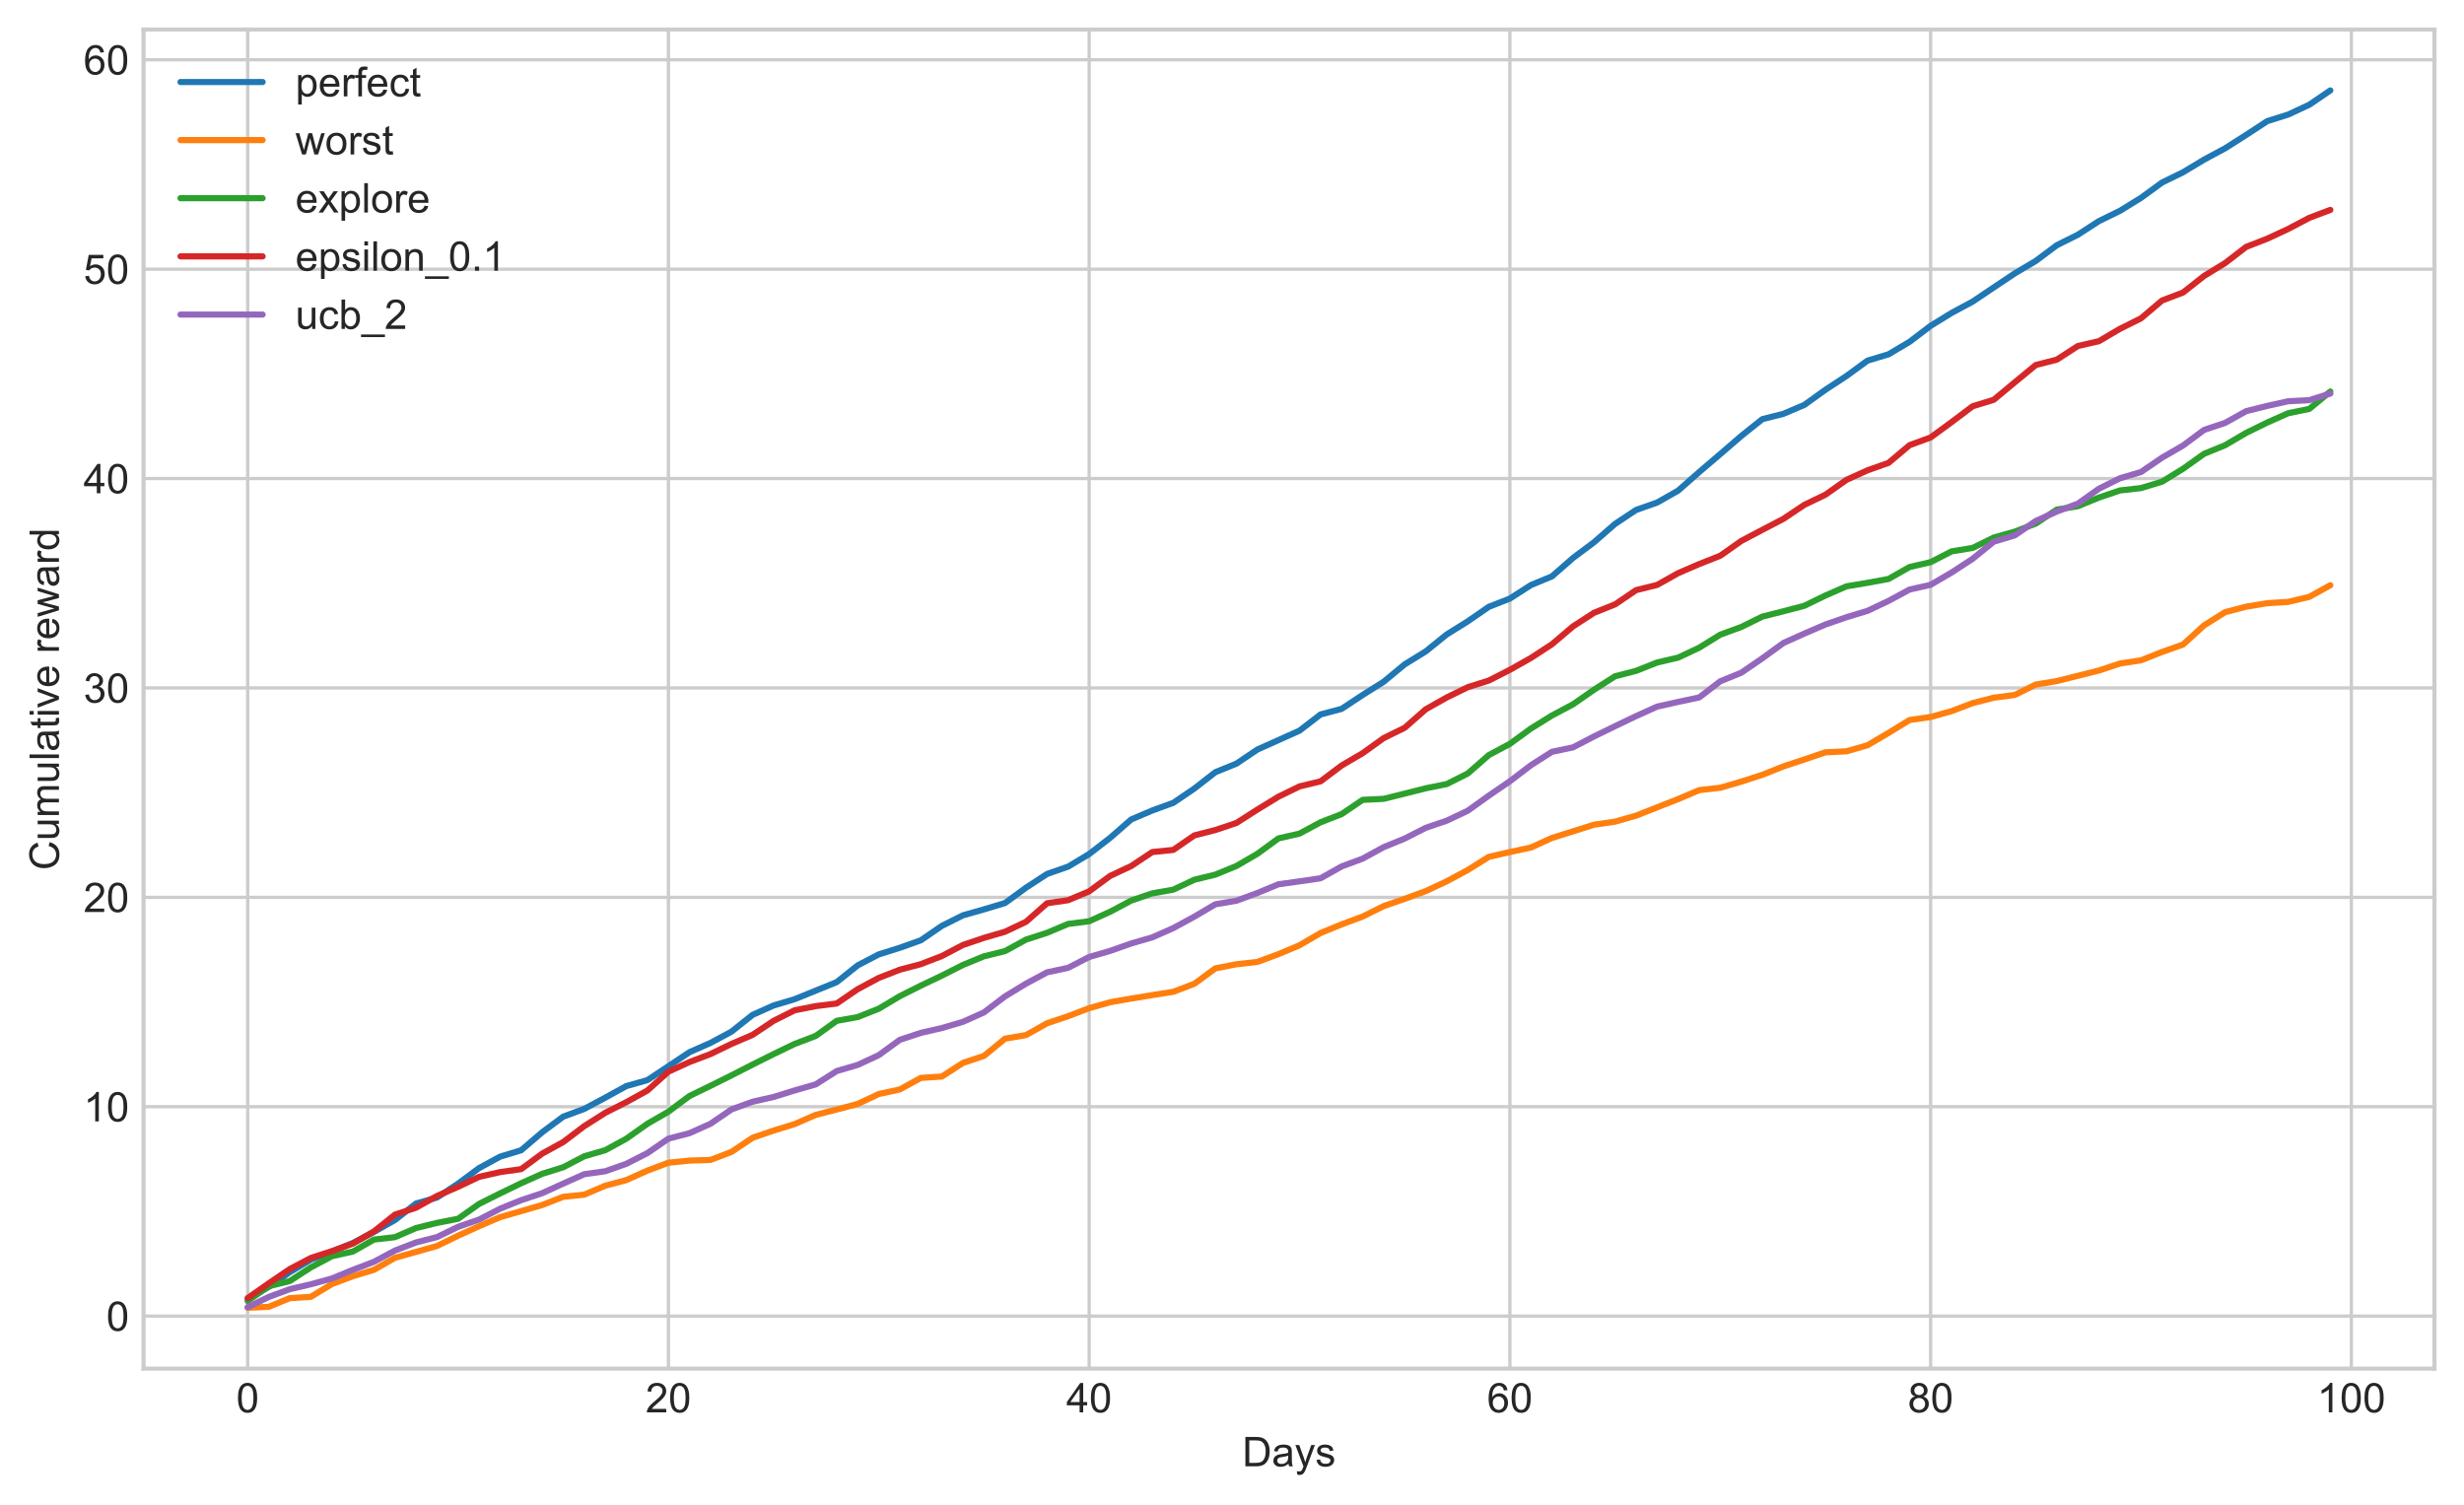 <?xml version="1.0" encoding="utf-8" standalone="no"?>
<!DOCTYPE svg PUBLIC "-//W3C//DTD SVG 1.1//EN"
  "http://www.w3.org/Graphics/SVG/1.1/DTD/svg11.dtd">
<!-- Created with matplotlib (https://matplotlib.org/) -->
<svg height="366.468pt" version="1.1" viewBox="0 0 600.167 366.468" width="600.167pt" xmlns="http://www.w3.org/2000/svg" xmlns:xlink="http://www.w3.org/1999/xlink">
 <defs>
  <style type="text/css">*{stroke-linecap:butt;stroke-linejoin:round;}</style>
 </defs>
 <g id="figure_1">
  <g id="patch_1">
   <path d="M 0 366.468 
L 600.167 366.468 
L 600.167 0 
L 0 0 
z
" style="fill:#ffffff;"/>
  </g>
  <g id="axes_1">
   <g id="patch_2">
    <path d="M 34.967 333.36 
L 592.967 333.36 
L 592.967 7.2 
L 34.967 7.2 
z
" style="fill:#ffffff;"/>
   </g>
   <g id="matplotlib.axis_1">
    <g id="xtick_1">
     <g id="line2d_1">
      <path clip-path="url(#pabf94320ba)" d="M 60.331 333.36 
L 60.331 7.2 
" style="fill:none;stroke:#cccccc;stroke-linecap:round;stroke-width:0.8;"/>
     </g>
     <g id="line2d_2"/>
     <g id="text_1">
      <!-- 0 -->
      <g style="fill:#262626;" transform="translate(57.55 344.018)scale(0.1 -0.1)">
       <defs>
        <path d="M 4.156 35.297 
Q 4.156 48 6.766 55.734 
Q 9.375 63.484 14.516 67.672 
Q 19.672 71.875 27.484 71.875 
Q 33.25 71.875 37.594 69.547 
Q 41.938 67.234 44.766 62.859 
Q 47.609 58.5 49.219 52.219 
Q 50.828 45.953 50.828 35.297 
Q 50.828 22.703 48.234 14.969 
Q 45.656 7.234 40.5 3 
Q 35.359 -1.219 27.484 -1.219 
Q 17.141 -1.219 11.234 6.203 
Q 4.156 15.141 4.156 35.297 
z
M 13.188 35.297 
Q 13.188 17.672 17.312 11.828 
Q 21.438 6 27.484 6 
Q 33.547 6 37.672 11.859 
Q 41.797 17.719 41.797 35.297 
Q 41.797 52.984 37.672 58.781 
Q 33.547 64.594 27.391 64.594 
Q 21.344 64.594 17.719 59.469 
Q 13.188 52.938 13.188 35.297 
z
" id="ArialMT-48"/>
       </defs>
       <use xlink:href="#ArialMT-48"/>
      </g>
     </g>
    </g>
    <g id="xtick_2">
     <g id="line2d_3">
      <path clip-path="url(#pabf94320ba)" d="M 162.81 333.36 
L 162.81 7.2 
" style="fill:none;stroke:#cccccc;stroke-linecap:round;stroke-width:0.8;"/>
     </g>
     <g id="line2d_4"/>
     <g id="text_2">
      <!-- 20 -->
      <g style="fill:#262626;" transform="translate(157.249 344.018)scale(0.1 -0.1)">
       <defs>
        <path d="M 50.344 8.453 
L 50.344 0 
L 3.031 0 
Q 2.938 3.172 4.047 6.109 
Q 5.859 10.938 9.828 15.625 
Q 13.812 20.312 21.344 26.469 
Q 33.016 36.031 37.109 41.625 
Q 41.219 47.219 41.219 52.203 
Q 41.219 57.422 37.469 61 
Q 33.734 64.594 27.734 64.594 
Q 21.391 64.594 17.578 60.781 
Q 13.766 56.984 13.719 50.25 
L 4.688 51.172 
Q 5.609 61.281 11.656 66.578 
Q 17.719 71.875 27.938 71.875 
Q 38.234 71.875 44.234 66.156 
Q 50.25 60.453 50.25 52 
Q 50.25 47.703 48.484 43.547 
Q 46.734 39.406 42.656 34.812 
Q 38.578 30.219 29.109 22.219 
Q 21.188 15.578 18.938 13.203 
Q 16.703 10.844 15.234 8.453 
z
" id="ArialMT-50"/>
       </defs>
       <use xlink:href="#ArialMT-50"/>
       <use x="55.615" xlink:href="#ArialMT-48"/>
      </g>
     </g>
    </g>
    <g id="xtick_3">
     <g id="line2d_5">
      <path clip-path="url(#pabf94320ba)" d="M 265.29 333.36 
L 265.29 7.2 
" style="fill:none;stroke:#cccccc;stroke-linecap:round;stroke-width:0.8;"/>
     </g>
     <g id="line2d_6"/>
     <g id="text_3">
      <!-- 40 -->
      <g style="fill:#262626;" transform="translate(259.729 344.018)scale(0.1 -0.1)">
       <defs>
        <path d="M 32.328 0 
L 32.328 17.141 
L 1.266 17.141 
L 1.266 25.203 
L 33.938 71.578 
L 41.109 71.578 
L 41.109 25.203 
L 50.781 25.203 
L 50.781 17.141 
L 41.109 17.141 
L 41.109 0 
z
M 32.328 25.203 
L 32.328 57.469 
L 9.906 25.203 
z
" id="ArialMT-52"/>
       </defs>
       <use xlink:href="#ArialMT-52"/>
       <use x="55.615" xlink:href="#ArialMT-48"/>
      </g>
     </g>
    </g>
    <g id="xtick_4">
     <g id="line2d_7">
      <path clip-path="url(#pabf94320ba)" d="M 367.769 333.36 
L 367.769 7.2 
" style="fill:none;stroke:#cccccc;stroke-linecap:round;stroke-width:0.8;"/>
     </g>
     <g id="line2d_8"/>
     <g id="text_4">
      <!-- 60 -->
      <g style="fill:#262626;" transform="translate(362.208 344.018)scale(0.1 -0.1)">
       <defs>
        <path d="M 49.75 54.047 
L 41.016 53.375 
Q 39.844 58.547 37.703 60.891 
Q 34.125 64.656 28.906 64.656 
Q 24.703 64.656 21.531 62.312 
Q 17.391 59.281 14.984 53.469 
Q 12.594 47.656 12.5 36.922 
Q 15.672 41.75 20.266 44.094 
Q 24.859 46.438 29.891 46.438 
Q 38.672 46.438 44.844 39.969 
Q 51.031 33.5 51.031 23.25 
Q 51.031 16.5 48.125 10.719 
Q 45.219 4.938 40.141 1.859 
Q 35.062 -1.219 28.609 -1.219 
Q 17.625 -1.219 10.688 6.859 
Q 3.766 14.938 3.766 33.5 
Q 3.766 54.25 11.422 63.672 
Q 18.109 71.875 29.438 71.875 
Q 37.891 71.875 43.281 67.141 
Q 48.688 62.406 49.75 54.047 
z
M 13.875 23.188 
Q 13.875 18.656 15.797 14.5 
Q 17.719 10.359 21.188 8.172 
Q 24.656 6 28.469 6 
Q 34.031 6 38.031 10.484 
Q 42.047 14.984 42.047 22.703 
Q 42.047 30.125 38.078 34.391 
Q 34.125 38.672 28.125 38.672 
Q 22.172 38.672 18.016 34.391 
Q 13.875 30.125 13.875 23.188 
z
" id="ArialMT-54"/>
       </defs>
       <use xlink:href="#ArialMT-54"/>
       <use x="55.615" xlink:href="#ArialMT-48"/>
      </g>
     </g>
    </g>
    <g id="xtick_5">
     <g id="line2d_9">
      <path clip-path="url(#pabf94320ba)" d="M 470.248 333.36 
L 470.248 7.2 
" style="fill:none;stroke:#cccccc;stroke-linecap:round;stroke-width:0.8;"/>
     </g>
     <g id="line2d_10"/>
     <g id="text_5">
      <!-- 80 -->
      <g style="fill:#262626;" transform="translate(464.687 344.018)scale(0.1 -0.1)">
       <defs>
        <path d="M 17.672 38.812 
Q 12.203 40.828 9.562 44.531 
Q 6.938 48.25 6.938 53.422 
Q 6.938 61.234 12.547 66.547 
Q 18.172 71.875 27.484 71.875 
Q 36.859 71.875 42.578 66.422 
Q 48.297 60.984 48.297 53.172 
Q 48.297 48.188 45.672 44.5 
Q 43.062 40.828 37.75 38.812 
Q 44.344 36.672 47.781 31.875 
Q 51.219 27.094 51.219 20.453 
Q 51.219 11.281 44.719 5.031 
Q 38.234 -1.219 27.641 -1.219 
Q 17.047 -1.219 10.547 5.047 
Q 4.047 11.328 4.047 20.703 
Q 4.047 27.688 7.594 32.391 
Q 11.141 37.109 17.672 38.812 
z
M 15.922 53.719 
Q 15.922 48.641 19.188 45.406 
Q 22.469 42.188 27.688 42.188 
Q 32.766 42.188 36.016 45.375 
Q 39.266 48.578 39.266 53.219 
Q 39.266 58.062 35.906 61.359 
Q 32.562 64.656 27.594 64.656 
Q 22.562 64.656 19.234 61.422 
Q 15.922 58.203 15.922 53.719 
z
M 13.094 20.656 
Q 13.094 16.891 14.875 13.375 
Q 16.656 9.859 20.172 7.922 
Q 23.688 6 27.734 6 
Q 34.031 6 38.125 10.047 
Q 42.234 14.109 42.234 20.359 
Q 42.234 26.703 38.016 30.859 
Q 33.797 35.016 27.438 35.016 
Q 21.234 35.016 17.156 30.906 
Q 13.094 26.812 13.094 20.656 
z
" id="ArialMT-56"/>
       </defs>
       <use xlink:href="#ArialMT-56"/>
       <use x="55.615" xlink:href="#ArialMT-48"/>
      </g>
     </g>
    </g>
    <g id="xtick_6">
     <g id="line2d_11">
      <path clip-path="url(#pabf94320ba)" d="M 572.728 333.36 
L 572.728 7.2 
" style="fill:none;stroke:#cccccc;stroke-linecap:round;stroke-width:0.8;"/>
     </g>
     <g id="line2d_12"/>
     <g id="text_6">
      <!-- 100 -->
      <g style="fill:#262626;" transform="translate(564.386 344.018)scale(0.1 -0.1)">
       <defs>
        <path d="M 37.25 0 
L 28.469 0 
L 28.469 56 
Q 25.297 52.984 20.141 49.953 
Q 14.984 46.922 10.891 45.406 
L 10.891 53.906 
Q 18.266 57.375 23.781 62.297 
Q 29.297 67.234 31.594 71.875 
L 37.25 71.875 
z
" id="ArialMT-49"/>
       </defs>
       <use xlink:href="#ArialMT-49"/>
       <use x="55.615" xlink:href="#ArialMT-48"/>
       <use x="111.23" xlink:href="#ArialMT-48"/>
      </g>
     </g>
    </g>
    <g id="text_7">
     <!-- Days -->
     <g style="fill:#262626;" transform="translate(302.576 357.163)scale(0.1 -0.1)">
      <defs>
       <path d="M 7.719 0 
L 7.719 71.578 
L 32.375 71.578 
Q 40.719 71.578 45.125 70.562 
Q 51.266 69.141 55.609 65.438 
Q 61.281 60.641 64.078 53.188 
Q 66.891 45.75 66.891 36.188 
Q 66.891 28.031 64.984 21.734 
Q 63.094 15.438 60.109 11.297 
Q 57.125 7.172 53.578 4.797 
Q 50.047 2.438 45.047 1.219 
Q 40.047 0 33.547 0 
z
M 17.188 8.453 
L 32.469 8.453 
Q 39.547 8.453 43.578 9.766 
Q 47.609 11.078 50 13.484 
Q 53.375 16.844 55.25 22.531 
Q 57.125 28.219 57.125 36.328 
Q 57.125 47.562 53.438 53.594 
Q 49.75 59.625 44.484 61.672 
Q 40.672 63.141 32.234 63.141 
L 17.188 63.141 
z
" id="ArialMT-68"/>
       <path d="M 40.438 6.391 
Q 35.547 2.25 31.031 0.531 
Q 26.516 -1.172 21.344 -1.172 
Q 12.797 -1.172 8.203 3 
Q 3.609 7.172 3.609 13.672 
Q 3.609 17.484 5.344 20.625 
Q 7.078 23.781 9.891 25.688 
Q 12.703 27.594 16.219 28.562 
Q 18.797 29.25 24.031 29.891 
Q 34.672 31.156 39.703 32.906 
Q 39.75 34.719 39.75 35.203 
Q 39.75 40.578 37.25 42.781 
Q 33.891 45.75 27.25 45.75 
Q 21.047 45.75 18.094 43.578 
Q 15.141 41.406 13.719 35.891 
L 5.125 37.062 
Q 6.297 42.578 8.984 45.969 
Q 11.672 49.359 16.75 51.188 
Q 21.828 53.031 28.516 53.031 
Q 35.156 53.031 39.297 51.469 
Q 43.453 49.906 45.406 47.531 
Q 47.359 45.172 48.141 41.547 
Q 48.578 39.312 48.578 33.453 
L 48.578 21.734 
Q 48.578 9.469 49.141 6.219 
Q 49.703 2.984 51.375 0 
L 42.188 0 
Q 40.828 2.734 40.438 6.391 
z
M 39.703 26.031 
Q 34.906 24.078 25.344 22.703 
Q 19.922 21.922 17.672 20.938 
Q 15.438 19.969 14.203 18.094 
Q 12.984 16.219 12.984 13.922 
Q 12.984 10.406 15.641 8.062 
Q 18.312 5.719 23.438 5.719 
Q 28.516 5.719 32.469 7.938 
Q 36.422 10.156 38.281 14.016 
Q 39.703 17 39.703 22.797 
z
" id="ArialMT-97"/>
       <path d="M 6.203 -19.969 
L 5.219 -11.719 
Q 8.109 -12.5 10.25 -12.5 
Q 13.188 -12.5 14.938 -11.516 
Q 16.703 -10.547 17.828 -8.797 
Q 18.656 -7.469 20.516 -2.25 
Q 20.75 -1.516 21.297 -0.094 
L 1.609 51.859 
L 11.078 51.859 
L 21.875 21.828 
Q 23.969 16.109 25.641 9.812 
Q 27.156 15.875 29.25 21.625 
L 40.328 51.859 
L 49.125 51.859 
L 29.391 -0.875 
Q 26.219 -9.422 24.469 -12.641 
Q 22.125 -17 19.094 -19.016 
Q 16.062 -21.047 11.859 -21.047 
Q 9.328 -21.047 6.203 -19.969 
z
" id="ArialMT-121"/>
       <path d="M 3.078 15.484 
L 11.766 16.844 
Q 12.5 11.625 15.844 8.844 
Q 19.188 6.062 25.203 6.062 
Q 31.25 6.062 34.172 8.516 
Q 37.109 10.984 37.109 14.312 
Q 37.109 17.281 34.516 19 
Q 32.719 20.172 25.531 21.969 
Q 15.875 24.422 12.141 26.203 
Q 8.406 27.984 6.469 31.125 
Q 4.547 34.281 4.547 38.094 
Q 4.547 41.547 6.125 44.5 
Q 7.719 47.469 10.453 49.422 
Q 12.5 50.922 16.031 51.969 
Q 19.578 53.031 23.641 53.031 
Q 29.734 53.031 34.344 51.266 
Q 38.969 49.516 41.156 46.5 
Q 43.359 43.5 44.188 38.484 
L 35.594 37.312 
Q 35.016 41.312 32.203 43.547 
Q 29.391 45.797 24.266 45.797 
Q 18.219 45.797 15.625 43.797 
Q 13.031 41.797 13.031 39.109 
Q 13.031 37.406 14.109 36.031 
Q 15.188 34.625 17.484 33.688 
Q 18.797 33.203 25.25 31.453 
Q 34.578 28.953 38.25 27.359 
Q 41.938 25.781 44.031 22.75 
Q 46.141 19.734 46.141 15.234 
Q 46.141 10.844 43.578 6.953 
Q 41.016 3.078 36.172 0.953 
Q 31.344 -1.172 25.25 -1.172 
Q 15.141 -1.172 9.844 3.031 
Q 4.547 7.234 3.078 15.484 
z
" id="ArialMT-115"/>
      </defs>
      <use xlink:href="#ArialMT-68"/>
      <use x="72.217" xlink:href="#ArialMT-97"/>
      <use x="127.832" xlink:href="#ArialMT-121"/>
      <use x="177.832" xlink:href="#ArialMT-115"/>
     </g>
    </g>
   </g>
   <g id="matplotlib.axis_2">
    <g id="ytick_1">
     <g id="line2d_13">
      <path clip-path="url(#pabf94320ba)" d="M 34.967 320.573 
L 592.967 320.573 
" style="fill:none;stroke:#cccccc;stroke-linecap:round;stroke-width:0.8;"/>
     </g>
     <g id="line2d_14"/>
     <g id="text_8">
      <!-- 0 -->
      <g style="fill:#262626;" transform="translate(25.906 324.151)scale(0.1 -0.1)">
       <use xlink:href="#ArialMT-48"/>
      </g>
     </g>
    </g>
    <g id="ytick_2">
     <g id="line2d_15">
      <path clip-path="url(#pabf94320ba)" d="M 34.967 269.571 
L 592.967 269.571 
" style="fill:none;stroke:#cccccc;stroke-linecap:round;stroke-width:0.8;"/>
     </g>
     <g id="line2d_16"/>
     <g id="text_9">
      <!-- 10 -->
      <g style="fill:#262626;" transform="translate(20.345 273.15)scale(0.1 -0.1)">
       <use xlink:href="#ArialMT-49"/>
       <use x="55.615" xlink:href="#ArialMT-48"/>
      </g>
     </g>
    </g>
    <g id="ytick_3">
     <g id="line2d_17">
      <path clip-path="url(#pabf94320ba)" d="M 34.967 218.569 
L 592.967 218.569 
" style="fill:none;stroke:#cccccc;stroke-linecap:round;stroke-width:0.8;"/>
     </g>
     <g id="line2d_18"/>
     <g id="text_10">
      <!-- 20 -->
      <g style="fill:#262626;" transform="translate(20.345 222.148)scale(0.1 -0.1)">
       <use xlink:href="#ArialMT-50"/>
       <use x="55.615" xlink:href="#ArialMT-48"/>
      </g>
     </g>
    </g>
    <g id="ytick_4">
     <g id="line2d_19">
      <path clip-path="url(#pabf94320ba)" d="M 34.967 167.567 
L 592.967 167.567 
" style="fill:none;stroke:#cccccc;stroke-linecap:round;stroke-width:0.8;"/>
     </g>
     <g id="line2d_20"/>
     <g id="text_11">
      <!-- 30 -->
      <g style="fill:#262626;" transform="translate(20.345 171.146)scale(0.1 -0.1)">
       <defs>
        <path d="M 4.203 18.891 
L 12.984 20.062 
Q 14.5 12.594 18.141 9.297 
Q 21.781 6 27 6 
Q 33.203 6 37.469 10.297 
Q 41.75 14.594 41.75 20.953 
Q 41.75 27 37.797 30.922 
Q 33.844 34.859 27.734 34.859 
Q 25.25 34.859 21.531 33.891 
L 22.516 41.609 
Q 23.391 41.5 23.922 41.5 
Q 29.547 41.5 34.031 44.422 
Q 38.531 47.359 38.531 53.469 
Q 38.531 58.297 35.25 61.469 
Q 31.984 64.656 26.812 64.656 
Q 21.688 64.656 18.266 61.422 
Q 14.844 58.203 13.875 51.766 
L 5.078 53.328 
Q 6.688 62.156 12.391 67.016 
Q 18.109 71.875 26.609 71.875 
Q 32.469 71.875 37.391 69.359 
Q 42.328 66.844 44.938 62.5 
Q 47.562 58.156 47.562 53.266 
Q 47.562 48.641 45.062 44.828 
Q 42.578 41.016 37.703 38.766 
Q 44.047 37.312 47.562 32.688 
Q 51.078 28.078 51.078 21.141 
Q 51.078 11.766 44.234 5.25 
Q 37.406 -1.266 26.953 -1.266 
Q 17.531 -1.266 11.297 4.344 
Q 5.078 9.969 4.203 18.891 
z
" id="ArialMT-51"/>
       </defs>
       <use xlink:href="#ArialMT-51"/>
       <use x="55.615" xlink:href="#ArialMT-48"/>
      </g>
     </g>
    </g>
    <g id="ytick_5">
     <g id="line2d_21">
      <path clip-path="url(#pabf94320ba)" d="M 34.967 116.566 
L 592.967 116.566 
" style="fill:none;stroke:#cccccc;stroke-linecap:round;stroke-width:0.8;"/>
     </g>
     <g id="line2d_22"/>
     <g id="text_12">
      <!-- 40 -->
      <g style="fill:#262626;" transform="translate(20.345 120.145)scale(0.1 -0.1)">
       <use xlink:href="#ArialMT-52"/>
       <use x="55.615" xlink:href="#ArialMT-48"/>
      </g>
     </g>
    </g>
    <g id="ytick_6">
     <g id="line2d_23">
      <path clip-path="url(#pabf94320ba)" d="M 34.967 65.564 
L 592.967 65.564 
" style="fill:none;stroke:#cccccc;stroke-linecap:round;stroke-width:0.8;"/>
     </g>
     <g id="line2d_24"/>
     <g id="text_13">
      <!-- 50 -->
      <g style="fill:#262626;" transform="translate(20.345 69.143)scale(0.1 -0.1)">
       <defs>
        <path d="M 4.156 18.75 
L 13.375 19.531 
Q 14.406 12.797 18.141 9.391 
Q 21.875 6 27.156 6 
Q 33.5 6 37.891 10.781 
Q 42.281 15.578 42.281 23.484 
Q 42.281 31 38.062 35.344 
Q 33.844 39.703 27 39.703 
Q 22.75 39.703 19.328 37.766 
Q 15.922 35.844 13.969 32.766 
L 5.719 33.844 
L 12.641 70.609 
L 48.25 70.609 
L 48.25 62.203 
L 19.672 62.203 
L 15.828 42.969 
Q 22.266 47.469 29.344 47.469 
Q 38.719 47.469 45.156 40.969 
Q 51.609 34.469 51.609 24.266 
Q 51.609 14.547 45.953 7.469 
Q 39.062 -1.219 27.156 -1.219 
Q 17.391 -1.219 11.203 4.25 
Q 5.031 9.719 4.156 18.75 
z
" id="ArialMT-53"/>
       </defs>
       <use xlink:href="#ArialMT-53"/>
       <use x="55.615" xlink:href="#ArialMT-48"/>
      </g>
     </g>
    </g>
    <g id="ytick_7">
     <g id="line2d_25">
      <path clip-path="url(#pabf94320ba)" d="M 34.967 14.562 
L 592.967 14.562 
" style="fill:none;stroke:#cccccc;stroke-linecap:round;stroke-width:0.8;"/>
     </g>
     <g id="line2d_26"/>
     <g id="text_14">
      <!-- 60 -->
      <g style="fill:#262626;" transform="translate(20.345 18.141)scale(0.1 -0.1)">
       <use xlink:href="#ArialMT-54"/>
       <use x="55.615" xlink:href="#ArialMT-48"/>
      </g>
     </g>
    </g>
    <g id="text_15">
     <!-- Cumulative reward -->
     <g style="fill:#262626;" transform="translate(14.358 211.96)rotate(-90)scale(0.1 -0.1)">
      <defs>
       <path d="M 58.797 25.094 
L 68.266 22.703 
Q 65.281 11.031 57.547 4.906 
Q 49.812 -1.219 38.625 -1.219 
Q 27.047 -1.219 19.797 3.484 
Q 12.547 8.203 8.766 17.141 
Q 4.984 26.078 4.984 36.328 
Q 4.984 47.516 9.25 55.828 
Q 13.531 64.156 21.406 68.469 
Q 29.297 72.797 38.766 72.797 
Q 49.516 72.797 56.828 67.328 
Q 64.156 61.859 67.047 51.953 
L 57.719 49.75 
Q 55.219 57.562 50.484 61.125 
Q 45.75 64.703 38.578 64.703 
Q 30.328 64.703 24.781 60.734 
Q 19.234 56.781 16.984 50.109 
Q 14.75 43.453 14.75 36.375 
Q 14.75 27.25 17.406 20.438 
Q 20.062 13.625 25.672 10.25 
Q 31.297 6.891 37.844 6.891 
Q 45.797 6.891 51.312 11.469 
Q 56.844 16.062 58.797 25.094 
z
" id="ArialMT-67"/>
       <path d="M 40.578 0 
L 40.578 7.625 
Q 34.516 -1.172 24.125 -1.172 
Q 19.531 -1.172 15.547 0.578 
Q 11.578 2.344 9.641 5 
Q 7.719 7.672 6.938 11.531 
Q 6.391 14.109 6.391 19.734 
L 6.391 51.859 
L 15.188 51.859 
L 15.188 23.094 
Q 15.188 16.219 15.719 13.812 
Q 16.547 10.359 19.234 8.375 
Q 21.922 6.391 25.875 6.391 
Q 29.828 6.391 33.297 8.422 
Q 36.766 10.453 38.203 13.938 
Q 39.656 17.438 39.656 24.078 
L 39.656 51.859 
L 48.438 51.859 
L 48.438 0 
z
" id="ArialMT-117"/>
       <path d="M 6.594 0 
L 6.594 51.859 
L 14.453 51.859 
L 14.453 44.578 
Q 16.891 48.391 20.938 50.703 
Q 25 53.031 30.172 53.031 
Q 35.938 53.031 39.625 50.641 
Q 43.312 48.25 44.828 43.953 
Q 50.984 53.031 60.844 53.031 
Q 68.562 53.031 72.703 48.75 
Q 76.859 44.484 76.859 35.594 
L 76.859 0 
L 68.109 0 
L 68.109 32.672 
Q 68.109 37.938 67.25 40.25 
Q 66.406 42.578 64.156 43.984 
Q 61.922 45.406 58.891 45.406 
Q 53.422 45.406 49.797 41.766 
Q 46.188 38.141 46.188 30.125 
L 46.188 0 
L 37.406 0 
L 37.406 33.688 
Q 37.406 39.547 35.25 42.469 
Q 33.109 45.406 28.219 45.406 
Q 24.516 45.406 21.359 43.453 
Q 18.219 41.5 16.797 37.734 
Q 15.375 33.984 15.375 26.906 
L 15.375 0 
z
" id="ArialMT-109"/>
       <path d="M 6.391 0 
L 6.391 71.578 
L 15.188 71.578 
L 15.188 0 
z
" id="ArialMT-108"/>
       <path d="M 25.781 7.859 
L 27.047 0.094 
Q 23.344 -0.688 20.406 -0.688 
Q 15.625 -0.688 12.984 0.828 
Q 10.359 2.344 9.281 4.812 
Q 8.203 7.281 8.203 15.188 
L 8.203 45.016 
L 1.766 45.016 
L 1.766 51.859 
L 8.203 51.859 
L 8.203 64.703 
L 16.938 69.969 
L 16.938 51.859 
L 25.781 51.859 
L 25.781 45.016 
L 16.938 45.016 
L 16.938 14.703 
Q 16.938 10.938 17.406 9.859 
Q 17.875 8.797 18.922 8.156 
Q 19.969 7.516 21.922 7.516 
Q 23.391 7.516 25.781 7.859 
z
" id="ArialMT-116"/>
       <path d="M 6.641 61.469 
L 6.641 71.578 
L 15.438 71.578 
L 15.438 61.469 
z
M 6.641 0 
L 6.641 51.859 
L 15.438 51.859 
L 15.438 0 
z
" id="ArialMT-105"/>
       <path d="M 21 0 
L 1.266 51.859 
L 10.547 51.859 
L 21.688 20.797 
Q 23.484 15.766 25 10.359 
Q 26.172 14.453 28.266 20.219 
L 39.797 51.859 
L 48.828 51.859 
L 29.203 0 
z
" id="ArialMT-118"/>
       <path d="M 42.094 16.703 
L 51.172 15.578 
Q 49.031 7.625 43.219 3.219 
Q 37.406 -1.172 28.375 -1.172 
Q 17 -1.172 10.328 5.828 
Q 3.656 12.844 3.656 25.484 
Q 3.656 38.578 10.391 45.797 
Q 17.141 53.031 27.875 53.031 
Q 38.281 53.031 44.875 45.953 
Q 51.469 38.875 51.469 26.031 
Q 51.469 25.25 51.422 23.688 
L 12.75 23.688 
Q 13.234 15.141 17.578 10.594 
Q 21.922 6.062 28.422 6.062 
Q 33.25 6.062 36.672 8.594 
Q 40.094 11.141 42.094 16.703 
z
M 13.234 30.906 
L 42.188 30.906 
Q 41.609 37.453 38.875 40.719 
Q 34.672 45.797 27.984 45.797 
Q 21.922 45.797 17.797 41.75 
Q 13.672 37.703 13.234 30.906 
z
" id="ArialMT-101"/>
       <path id="ArialMT-32"/>
       <path d="M 6.5 0 
L 6.5 51.859 
L 14.406 51.859 
L 14.406 44 
Q 17.438 49.516 20 51.266 
Q 22.562 53.031 25.641 53.031 
Q 30.078 53.031 34.672 50.203 
L 31.641 42.047 
Q 28.422 43.953 25.203 43.953 
Q 22.312 43.953 20.016 42.219 
Q 17.719 40.484 16.75 37.406 
Q 15.281 32.719 15.281 27.156 
L 15.281 0 
z
" id="ArialMT-114"/>
       <path d="M 16.156 0 
L 0.297 51.859 
L 9.375 51.859 
L 17.625 21.922 
L 20.703 10.797 
Q 20.906 11.625 23.391 21.484 
L 31.641 51.859 
L 40.672 51.859 
L 48.438 21.781 
L 51.031 11.859 
L 54 21.875 
L 62.891 51.859 
L 71.438 51.859 
L 55.219 0 
L 46.094 0 
L 37.844 31.062 
L 35.844 39.891 
L 25.344 0 
z
" id="ArialMT-119"/>
       <path d="M 40.234 0 
L 40.234 6.547 
Q 35.297 -1.172 25.734 -1.172 
Q 19.531 -1.172 14.328 2.25 
Q 9.125 5.672 6.266 11.797 
Q 3.422 17.922 3.422 25.875 
Q 3.422 33.641 6 39.969 
Q 8.594 46.297 13.766 49.656 
Q 18.953 53.031 25.344 53.031 
Q 30.031 53.031 33.688 51.047 
Q 37.359 49.078 39.656 45.906 
L 39.656 71.578 
L 48.391 71.578 
L 48.391 0 
z
M 12.453 25.875 
Q 12.453 15.922 16.641 10.984 
Q 20.844 6.062 26.562 6.062 
Q 32.328 6.062 36.344 10.766 
Q 40.375 15.484 40.375 25.141 
Q 40.375 35.797 36.266 40.766 
Q 32.172 45.75 26.172 45.75 
Q 20.312 45.75 16.375 40.969 
Q 12.453 36.188 12.453 25.875 
z
" id="ArialMT-100"/>
      </defs>
      <use xlink:href="#ArialMT-67"/>
      <use x="72.217" xlink:href="#ArialMT-117"/>
      <use x="127.832" xlink:href="#ArialMT-109"/>
      <use x="211.133" xlink:href="#ArialMT-117"/>
      <use x="266.748" xlink:href="#ArialMT-108"/>
      <use x="288.965" xlink:href="#ArialMT-97"/>
      <use x="344.58" xlink:href="#ArialMT-116"/>
      <use x="372.363" xlink:href="#ArialMT-105"/>
      <use x="394.58" xlink:href="#ArialMT-118"/>
      <use x="444.58" xlink:href="#ArialMT-101"/>
      <use x="500.195" xlink:href="#ArialMT-32"/>
      <use x="527.979" xlink:href="#ArialMT-114"/>
      <use x="561.279" xlink:href="#ArialMT-101"/>
      <use x="616.895" xlink:href="#ArialMT-119"/>
      <use x="689.111" xlink:href="#ArialMT-97"/>
      <use x="744.727" xlink:href="#ArialMT-114"/>
      <use x="778.027" xlink:href="#ArialMT-100"/>
     </g>
    </g>
   </g>
   <g id="line2d_27">
    <path clip-path="url(#pabf94320ba)" d="M 60.331 316.379 
L 65.455 313.46 
L 70.579 309.873 
L 75.703 306.815 
L 80.827 304.856 
L 85.951 302.763 
L 91.075 300.07 
L 96.199 297.168 
L 101.323 293.154 
L 106.447 291.686 
L 111.57 288.312 
L 116.694 284.515 
L 121.818 281.73 
L 126.942 280.177 
L 132.066 275.788 
L 137.19 271.988 
L 142.314 270.094 
L 147.438 267.353 
L 152.562 264.537 
L 157.686 263.098 
L 162.81 259.706 
L 167.934 256.286 
L 173.058 254.028 
L 178.182 251.277 
L 183.306 247.197 
L 188.43 244.908 
L 193.554 243.379 
L 198.678 241.3 
L 203.802 239.217 
L 208.926 235.134 
L 214.05 232.463 
L 219.174 230.857 
L 224.298 229.029 
L 229.422 225.514 
L 234.546 222.953 
L 239.67 221.5 
L 244.794 219.958 
L 249.918 216.218 
L 255.042 212.875 
L 260.166 211.092 
L 265.29 208.024 
L 270.413 204.068 
L 275.537 199.598 
L 280.661 197.416 
L 285.785 195.551 
L 290.909 192.069 
L 296.033 188.087 
L 301.157 186.006 
L 306.281 182.562 
L 311.405 180.268 
L 316.529 177.966 
L 321.653 174.02 
L 326.777 172.665 
L 331.901 169.279 
L 337.025 166.063 
L 342.149 161.82 
L 347.273 158.661 
L 352.397 154.527 
L 357.521 151.335 
L 362.645 147.801 
L 367.769 145.793 
L 372.893 142.507 
L 378.017 140.391 
L 383.141 135.912 
L 388.265 132.081 
L 393.389 127.609 
L 398.513 124.208 
L 403.637 122.408 
L 408.761 119.493 
L 413.885 114.983 
L 419.009 110.607 
L 424.132 106.19 
L 429.256 102.098 
L 434.38 100.801 
L 439.504 98.619 
L 444.628 94.941 
L 449.752 91.584 
L 454.876 87.841 
L 460 86.298 
L 465.124 83.255 
L 470.248 79.364 
L 475.372 76.215 
L 480.496 73.459 
L 485.62 70.016 
L 490.744 66.597 
L 495.868 63.554 
L 500.992 59.727 
L 506.116 57.174 
L 511.24 53.861 
L 516.364 51.354 
L 521.488 48.201 
L 526.612 44.466 
L 531.736 41.96 
L 536.86 38.875 
L 541.984 36.126 
L 547.108 32.864 
L 552.232 29.512 
L 557.356 27.898 
L 562.48 25.514 
L 567.604 22.025 
" style="fill:none;stroke:#1f77b4;stroke-linecap:round;stroke-width:1.5;"/>
   </g>
   <g id="line2d_28">
    <path clip-path="url(#pabf94320ba)" d="M 60.331 318.535 
L 65.455 318.316 
L 70.579 316.202 
L 75.703 315.881 
L 80.827 312.773 
L 85.951 310.852 
L 91.075 309.297 
L 96.199 306.372 
L 101.323 304.935 
L 106.447 303.483 
L 111.57 300.994 
L 116.694 298.674 
L 121.818 296.464 
L 126.942 295.001 
L 132.066 293.509 
L 137.19 291.511 
L 142.314 290.987 
L 147.438 288.811 
L 152.562 287.437 
L 157.686 285.133 
L 162.81 283.211 
L 167.934 282.691 
L 173.058 282.532 
L 178.182 280.571 
L 183.306 277.131 
L 188.43 275.378 
L 193.554 273.801 
L 198.678 271.565 
L 203.802 270.247 
L 208.926 268.887 
L 214.05 266.475 
L 219.174 265.363 
L 224.298 262.548 
L 229.422 262.213 
L 234.546 258.898 
L 239.67 257.194 
L 244.794 252.997 
L 249.918 252.119 
L 255.042 249.239 
L 260.166 247.52 
L 265.29 245.562 
L 270.413 244.115 
L 275.537 243.226 
L 280.661 242.381 
L 285.785 241.574 
L 290.909 239.63 
L 296.033 235.865 
L 301.157 234.873 
L 306.281 234.296 
L 311.405 232.402 
L 316.529 230.245 
L 321.653 227.259 
L 326.777 225.156 
L 331.901 223.256 
L 337.025 220.706 
L 342.149 218.933 
L 347.273 217.052 
L 352.397 214.658 
L 357.521 211.905 
L 362.645 208.701 
L 367.769 207.539 
L 372.893 206.436 
L 378.017 204.105 
L 383.141 202.497 
L 388.265 200.876 
L 393.389 200.129 
L 398.513 198.671 
L 403.637 196.643 
L 408.761 194.635 
L 413.885 192.452 
L 419.009 191.878 
L 424.132 190.381 
L 429.256 188.731 
L 434.38 186.681 
L 439.504 184.986 
L 444.628 183.242 
L 449.752 183.004 
L 454.876 181.529 
L 460 178.518 
L 465.124 175.378 
L 470.248 174.641 
L 475.372 173.21 
L 480.496 171.256 
L 485.62 169.945 
L 490.744 169.275 
L 495.868 166.734 
L 500.992 165.888 
L 506.116 164.606 
L 511.24 163.324 
L 516.364 161.617 
L 521.488 160.839 
L 526.612 158.803 
L 531.736 156.994 
L 536.86 152.321 
L 541.984 149.103 
L 547.108 147.771 
L 552.232 146.922 
L 557.356 146.604 
L 562.48 145.381 
L 567.604 142.551 
" style="fill:none;stroke:#ff7f0e;stroke-linecap:round;stroke-width:1.5;"/>
   </g>
   <g id="line2d_29">
    <path clip-path="url(#pabf94320ba)" d="M 60.331 316.879 
L 65.455 313.288 
L 70.579 312.034 
L 75.703 308.714 
L 80.827 305.981 
L 85.951 304.842 
L 91.075 301.93 
L 96.199 301.344 
L 101.323 299.126 
L 106.447 297.866 
L 111.57 296.865 
L 116.694 293.242 
L 121.818 290.682 
L 126.942 288.207 
L 132.066 285.913 
L 137.19 284.312 
L 142.314 281.645 
L 147.438 280.153 
L 152.562 277.354 
L 157.686 273.731 
L 162.81 270.775 
L 167.934 266.964 
L 173.058 264.473 
L 178.182 261.925 
L 183.306 259.306 
L 188.43 256.746 
L 193.554 254.279 
L 198.678 252.33 
L 203.802 248.649 
L 208.926 247.729 
L 214.05 245.695 
L 219.174 242.64 
L 224.298 240.07 
L 229.422 237.631 
L 234.546 235.037 
L 239.67 232.935 
L 244.794 231.67 
L 249.918 228.863 
L 255.042 227.207 
L 260.166 225.049 
L 265.29 224.392 
L 270.413 222.074 
L 275.537 219.352 
L 280.661 217.605 
L 285.785 216.695 
L 290.909 214.28 
L 296.033 213.036 
L 301.157 210.932 
L 306.281 207.95 
L 311.405 204.212 
L 316.529 203.041 
L 321.653 200.285 
L 326.777 198.3 
L 331.901 194.827 
L 337.025 194.577 
L 342.149 193.303 
L 347.273 192.013 
L 352.397 190.975 
L 357.521 188.4 
L 362.645 183.913 
L 367.769 181.179 
L 372.893 177.453 
L 378.017 174.275 
L 383.141 171.56 
L 388.265 167.999 
L 393.389 164.725 
L 398.513 163.398 
L 403.637 161.369 
L 408.761 160.176 
L 413.885 157.762 
L 419.009 154.59 
L 424.132 152.718 
L 429.256 150.19 
L 434.38 148.895 
L 439.504 147.547 
L 444.628 145.05 
L 449.752 142.82 
L 454.876 141.962 
L 460 141.019 
L 465.124 138.115 
L 470.248 136.926 
L 475.372 134.298 
L 480.496 133.461 
L 485.62 130.936 
L 490.744 129.491 
L 495.868 127.527 
L 500.992 124.119 
L 506.116 123.294 
L 511.24 121.199 
L 516.364 119.464 
L 521.488 118.884 
L 526.612 117.332 
L 531.736 114.184 
L 536.86 110.534 
L 541.984 108.442 
L 547.108 105.437 
L 552.232 102.927 
L 557.356 100.646 
L 562.48 99.605 
L 567.604 95.369 
" style="fill:none;stroke:#2ca02c;stroke-linecap:round;stroke-width:1.5;"/>
   </g>
   <g id="line2d_30">
    <path clip-path="url(#pabf94320ba)" d="M 60.331 316.175 
L 65.455 312.592 
L 70.579 309.113 
L 75.703 306.416 
L 80.827 304.747 
L 85.951 302.899 
L 91.075 299.956 
L 96.199 295.853 
L 101.323 294.176 
L 106.447 291.304 
L 111.57 289.083 
L 116.694 286.651 
L 121.818 285.494 
L 126.942 284.773 
L 132.066 280.991 
L 137.19 278.173 
L 142.314 274.296 
L 147.438 271.044 
L 152.562 268.453 
L 157.686 265.628 
L 162.81 261.03 
L 167.934 258.69 
L 173.058 256.742 
L 178.182 254.27 
L 183.306 252.067 
L 188.43 248.649 
L 193.554 246.081 
L 198.678 245.072 
L 203.802 244.426 
L 208.926 240.93 
L 214.05 238.196 
L 219.174 236.198 
L 224.298 234.842 
L 229.422 232.861 
L 234.546 230.174 
L 239.67 228.44 
L 244.794 226.947 
L 249.918 224.523 
L 255.042 220.011 
L 260.166 219.264 
L 265.29 217.109 
L 270.413 213.338 
L 275.537 210.946 
L 280.661 207.539 
L 285.785 207.017 
L 290.909 203.483 
L 296.033 202.175 
L 301.157 200.456 
L 306.281 197.183 
L 311.405 194.052 
L 316.529 191.55 
L 321.653 190.318 
L 326.777 186.462 
L 331.901 183.461 
L 337.025 179.783 
L 342.149 177.267 
L 347.273 172.769 
L 352.397 169.882 
L 357.521 167.38 
L 362.645 165.762 
L 367.769 163.15 
L 372.893 160.262 
L 378.017 156.926 
L 383.141 152.574 
L 388.265 149.257 
L 393.389 147.212 
L 398.513 143.741 
L 403.637 142.472 
L 408.761 139.6 
L 413.885 137.389 
L 419.009 135.37 
L 424.132 131.761 
L 429.256 129.054 
L 434.38 126.388 
L 439.504 122.958 
L 444.628 120.499 
L 449.752 116.879 
L 454.876 114.556 
L 460 112.743 
L 465.124 108.429 
L 470.248 106.555 
L 475.372 102.804 
L 480.496 98.949 
L 485.62 97.384 
L 490.744 93.125 
L 495.868 88.905 
L 500.992 87.599 
L 506.116 84.281 
L 511.24 83.103 
L 516.364 80.092 
L 521.488 77.541 
L 526.612 73.199 
L 531.736 71.25 
L 536.86 67.211 
L 541.984 64.076 
L 547.108 60.13 
L 552.232 58.145 
L 557.356 55.762 
L 562.48 53.061 
L 567.604 51.127 
" style="fill:none;stroke:#d62728;stroke-linecap:round;stroke-width:1.5;"/>
   </g>
   <g id="line2d_31">
    <path clip-path="url(#pabf94320ba)" d="M 60.331 318.395 
L 65.455 315.908 
L 70.579 314.016 
L 75.703 312.82 
L 80.827 311.409 
L 85.951 309.307 
L 91.075 307.346 
L 96.199 304.607 
L 101.323 302.634 
L 106.447 301.322 
L 111.57 298.824 
L 116.694 297.054 
L 121.818 294.404 
L 126.942 292.334 
L 132.066 290.627 
L 137.19 288.292 
L 142.314 286.005 
L 147.438 285.284 
L 152.562 283.472 
L 157.686 280.867 
L 162.81 277.348 
L 167.934 276.016 
L 173.058 273.718 
L 178.182 270.223 
L 183.306 268.353 
L 188.43 267.191 
L 193.554 265.603 
L 198.678 264.13 
L 203.802 260.887 
L 208.926 259.385 
L 214.05 257.003 
L 219.174 253.273 
L 224.298 251.581 
L 229.422 250.405 
L 234.546 248.893 
L 239.67 246.592 
L 244.794 242.7 
L 249.918 239.587 
L 255.042 236.836 
L 260.166 235.738 
L 265.29 233.096 
L 270.413 231.616 
L 275.537 229.803 
L 280.661 228.319 
L 285.785 226.06 
L 290.909 223.271 
L 296.033 220.261 
L 301.157 219.398 
L 306.281 217.502 
L 311.405 215.385 
L 316.529 214.678 
L 321.653 213.925 
L 326.777 211.051 
L 331.901 209.145 
L 337.025 206.345 
L 342.149 204.249 
L 347.273 201.638 
L 352.397 199.895 
L 357.521 197.464 
L 362.645 193.789 
L 367.769 190.289 
L 372.893 186.39 
L 378.017 183.121 
L 383.141 182.043 
L 388.265 179.379 
L 393.389 176.877 
L 398.513 174.424 
L 403.637 172.116 
L 408.761 170.97 
L 413.885 169.875 
L 419.009 165.95 
L 424.132 163.857 
L 429.256 160.351 
L 434.38 156.625 
L 439.504 154.316 
L 444.628 152.115 
L 449.752 150.34 
L 454.876 148.785 
L 460 146.361 
L 465.124 143.602 
L 470.248 142.445 
L 475.372 139.442 
L 480.496 136.1 
L 485.62 131.944 
L 490.744 130.409 
L 495.868 126.886 
L 500.992 124.593 
L 506.116 122.678 
L 511.24 119.04 
L 516.364 116.497 
L 521.488 114.973 
L 526.612 111.483 
L 531.736 108.516 
L 536.86 104.715 
L 541.984 103.003 
L 547.108 100.148 
L 552.232 98.87 
L 557.356 97.734 
L 562.48 97.474 
L 567.604 95.853 
" style="fill:none;stroke:#9467bd;stroke-linecap:round;stroke-width:1.5;"/>
   </g>
   <g id="patch_3">
    <path d="M 34.967 333.36 
L 34.967 7.2 
" style="fill:none;stroke:#cccccc;stroke-linecap:square;stroke-linejoin:miter;"/>
   </g>
   <g id="patch_4">
    <path d="M 592.967 333.36 
L 592.967 7.2 
" style="fill:none;stroke:#cccccc;stroke-linecap:square;stroke-linejoin:miter;"/>
   </g>
   <g id="patch_5">
    <path d="M 34.967 333.36 
L 592.967 333.36 
" style="fill:none;stroke:#cccccc;stroke-linecap:square;stroke-linejoin:miter;"/>
   </g>
   <g id="patch_6">
    <path d="M 34.967 7.2 
L 592.967 7.2 
" style="fill:none;stroke:#cccccc;stroke-linecap:square;stroke-linejoin:miter;"/>
   </g>
   <g id="legend_1">
    <g id="line2d_32">
     <path d="M 43.967 19.98 
L 63.967 19.98 
" style="fill:none;stroke:#1f77b4;stroke-linecap:round;stroke-width:1.5;"/>
    </g>
    <g id="line2d_33"/>
    <g id="text_16">
     <!-- perfect -->
     <g style="fill:#262626;" transform="translate(71.967 23.48)scale(0.1 -0.1)">
      <defs>
       <path d="M 6.594 -19.875 
L 6.594 51.859 
L 14.594 51.859 
L 14.594 45.125 
Q 17.438 49.078 21 51.047 
Q 24.562 53.031 29.641 53.031 
Q 36.281 53.031 41.359 49.609 
Q 46.438 46.188 49.016 39.953 
Q 51.609 33.734 51.609 26.312 
Q 51.609 18.359 48.75 11.984 
Q 45.906 5.609 40.453 2.219 
Q 35.016 -1.172 29 -1.172 
Q 24.609 -1.172 21.109 0.688 
Q 17.625 2.547 15.375 5.375 
L 15.375 -19.875 
z
M 14.547 25.641 
Q 14.547 15.625 18.594 10.844 
Q 22.656 6.062 28.422 6.062 
Q 34.281 6.062 38.453 11.016 
Q 42.625 15.969 42.625 26.375 
Q 42.625 36.281 38.547 41.203 
Q 34.469 46.141 28.812 46.141 
Q 23.188 46.141 18.859 40.891 
Q 14.547 35.641 14.547 25.641 
z
" id="ArialMT-112"/>
       <path d="M 8.688 0 
L 8.688 45.016 
L 0.922 45.016 
L 0.922 51.859 
L 8.688 51.859 
L 8.688 57.375 
Q 8.688 62.594 9.625 65.141 
Q 10.891 68.562 14.078 70.672 
Q 17.281 72.797 23.047 72.797 
Q 26.766 72.797 31.25 71.922 
L 29.938 64.266 
Q 27.203 64.75 24.75 64.75 
Q 20.75 64.75 19.094 63.031 
Q 17.438 61.328 17.438 56.641 
L 17.438 51.859 
L 27.547 51.859 
L 27.547 45.016 
L 17.438 45.016 
L 17.438 0 
z
" id="ArialMT-102"/>
       <path d="M 40.438 19 
L 49.078 17.875 
Q 47.656 8.938 41.812 3.875 
Q 35.984 -1.172 27.484 -1.172 
Q 16.844 -1.172 10.375 5.781 
Q 3.906 12.75 3.906 25.734 
Q 3.906 34.125 6.688 40.422 
Q 9.469 46.734 15.156 49.875 
Q 20.844 53.031 27.547 53.031 
Q 35.984 53.031 41.359 48.75 
Q 46.734 44.484 48.25 36.625 
L 39.703 35.297 
Q 38.484 40.531 35.375 43.156 
Q 32.281 45.797 27.875 45.797 
Q 21.234 45.797 17.078 41.031 
Q 12.938 36.281 12.938 25.984 
Q 12.938 15.531 16.938 10.797 
Q 20.953 6.062 27.391 6.062 
Q 32.562 6.062 36.031 9.234 
Q 39.5 12.406 40.438 19 
z
" id="ArialMT-99"/>
      </defs>
      <use xlink:href="#ArialMT-112"/>
      <use x="55.615" xlink:href="#ArialMT-101"/>
      <use x="111.23" xlink:href="#ArialMT-114"/>
      <use x="144.531" xlink:href="#ArialMT-102"/>
      <use x="172.314" xlink:href="#ArialMT-101"/>
      <use x="227.93" xlink:href="#ArialMT-99"/>
      <use x="277.93" xlink:href="#ArialMT-116"/>
     </g>
    </g>
    <g id="line2d_34">
     <path d="M 43.967 34.125 
L 63.967 34.125 
" style="fill:none;stroke:#ff7f0e;stroke-linecap:round;stroke-width:1.5;"/>
    </g>
    <g id="line2d_35"/>
    <g id="text_17">
     <!-- worst -->
     <g style="fill:#262626;" transform="translate(71.967 37.625)scale(0.1 -0.1)">
      <defs>
       <path d="M 3.328 25.922 
Q 3.328 40.328 11.328 47.266 
Q 18.016 53.031 27.641 53.031 
Q 38.328 53.031 45.109 46.016 
Q 51.906 39.016 51.906 26.656 
Q 51.906 16.656 48.906 10.906 
Q 45.906 5.172 40.156 2 
Q 34.422 -1.172 27.641 -1.172 
Q 16.75 -1.172 10.031 5.812 
Q 3.328 12.797 3.328 25.922 
z
M 12.359 25.922 
Q 12.359 15.969 16.703 11.016 
Q 21.047 6.062 27.641 6.062 
Q 34.188 6.062 38.531 11.031 
Q 42.875 16.016 42.875 26.219 
Q 42.875 35.844 38.5 40.797 
Q 34.125 45.75 27.641 45.75 
Q 21.047 45.75 16.703 40.812 
Q 12.359 35.891 12.359 25.922 
z
" id="ArialMT-111"/>
      </defs>
      <use xlink:href="#ArialMT-119"/>
      <use x="72.217" xlink:href="#ArialMT-111"/>
      <use x="127.832" xlink:href="#ArialMT-114"/>
      <use x="161.133" xlink:href="#ArialMT-115"/>
      <use x="211.133" xlink:href="#ArialMT-116"/>
     </g>
    </g>
    <g id="line2d_36">
     <path d="M 43.967 48.27 
L 63.967 48.27 
" style="fill:none;stroke:#2ca02c;stroke-linecap:round;stroke-width:1.5;"/>
    </g>
    <g id="line2d_37"/>
    <g id="text_18">
     <!-- explore -->
     <g style="fill:#262626;" transform="translate(71.967 51.77)scale(0.1 -0.1)">
      <defs>
       <path d="M 0.734 0 
L 19.672 26.953 
L 2.156 51.859 
L 13.141 51.859 
L 21.094 39.703 
Q 23.344 36.234 24.703 33.891 
Q 26.859 37.109 28.656 39.594 
L 37.406 51.859 
L 47.906 51.859 
L 29.984 27.438 
L 49.266 0 
L 38.484 0 
L 27.828 16.109 
L 25 20.453 
L 11.375 0 
z
" id="ArialMT-120"/>
      </defs>
      <use xlink:href="#ArialMT-101"/>
      <use x="55.615" xlink:href="#ArialMT-120"/>
      <use x="105.615" xlink:href="#ArialMT-112"/>
      <use x="161.23" xlink:href="#ArialMT-108"/>
      <use x="183.447" xlink:href="#ArialMT-111"/>
      <use x="239.062" xlink:href="#ArialMT-114"/>
      <use x="272.363" xlink:href="#ArialMT-101"/>
     </g>
    </g>
    <g id="line2d_38">
     <path d="M 43.967 62.445 
L 63.967 62.445 
" style="fill:none;stroke:#d62728;stroke-linecap:round;stroke-width:1.5;"/>
    </g>
    <g id="line2d_39"/>
    <g id="text_19">
     <!-- epsilon_0.1 -->
     <g style="fill:#262626;" transform="translate(71.967 65.945)scale(0.1 -0.1)">
      <defs>
       <path d="M 6.594 0 
L 6.594 51.859 
L 14.5 51.859 
L 14.5 44.484 
Q 20.219 53.031 31 53.031 
Q 35.688 53.031 39.625 51.344 
Q 43.562 49.656 45.516 46.922 
Q 47.469 44.188 48.25 40.438 
Q 48.734 37.984 48.734 31.891 
L 48.734 0 
L 39.938 0 
L 39.938 31.547 
Q 39.938 36.922 38.906 39.578 
Q 37.891 42.234 35.281 43.812 
Q 32.672 45.406 29.156 45.406 
Q 23.531 45.406 19.453 41.844 
Q 15.375 38.281 15.375 28.328 
L 15.375 0 
z
" id="ArialMT-110"/>
       <path d="M -1.516 -19.875 
L -1.516 -13.531 
L 56.734 -13.531 
L 56.734 -19.875 
z
" id="ArialMT-95"/>
       <path d="M 9.078 0 
L 9.078 10.016 
L 19.094 10.016 
L 19.094 0 
z
" id="ArialMT-46"/>
      </defs>
      <use xlink:href="#ArialMT-101"/>
      <use x="55.615" xlink:href="#ArialMT-112"/>
      <use x="111.23" xlink:href="#ArialMT-115"/>
      <use x="161.23" xlink:href="#ArialMT-105"/>
      <use x="183.447" xlink:href="#ArialMT-108"/>
      <use x="205.664" xlink:href="#ArialMT-111"/>
      <use x="261.279" xlink:href="#ArialMT-110"/>
      <use x="316.895" xlink:href="#ArialMT-95"/>
      <use x="372.51" xlink:href="#ArialMT-48"/>
      <use x="428.125" xlink:href="#ArialMT-46"/>
      <use x="455.908" xlink:href="#ArialMT-49"/>
     </g>
    </g>
    <g id="line2d_40">
     <path d="M 43.967 76.62 
L 63.967 76.62 
" style="fill:none;stroke:#9467bd;stroke-linecap:round;stroke-width:1.5;"/>
    </g>
    <g id="line2d_41"/>
    <g id="text_20">
     <!-- ucb_2 -->
     <g style="fill:#262626;" transform="translate(71.967 80.12)scale(0.1 -0.1)">
      <defs>
       <path d="M 14.703 0 
L 6.547 0 
L 6.547 71.578 
L 15.328 71.578 
L 15.328 46.047 
Q 20.906 53.031 29.547 53.031 
Q 34.328 53.031 38.594 51.094 
Q 42.875 49.172 45.625 45.672 
Q 48.391 42.188 49.953 37.25 
Q 51.516 32.328 51.516 26.703 
Q 51.516 13.375 44.922 6.094 
Q 38.328 -1.172 29.109 -1.172 
Q 19.922 -1.172 14.703 6.5 
z
M 14.594 26.312 
Q 14.594 17 17.141 12.844 
Q 21.297 6.062 28.375 6.062 
Q 34.125 6.062 38.328 11.062 
Q 42.531 16.062 42.531 25.984 
Q 42.531 36.141 38.5 40.969 
Q 34.469 45.797 28.766 45.797 
Q 23 45.797 18.797 40.797 
Q 14.594 35.797 14.594 26.312 
z
" id="ArialMT-98"/>
      </defs>
      <use xlink:href="#ArialMT-117"/>
      <use x="55.615" xlink:href="#ArialMT-99"/>
      <use x="105.615" xlink:href="#ArialMT-98"/>
      <use x="161.23" xlink:href="#ArialMT-95"/>
      <use x="216.846" xlink:href="#ArialMT-50"/>
     </g>
    </g>
   </g>
  </g>
 </g>
 <defs>
  <clipPath id="pabf94320ba">
   <rect height="326.16" width="558" x="34.967" y="7.2"/>
  </clipPath>
 </defs>
</svg>
